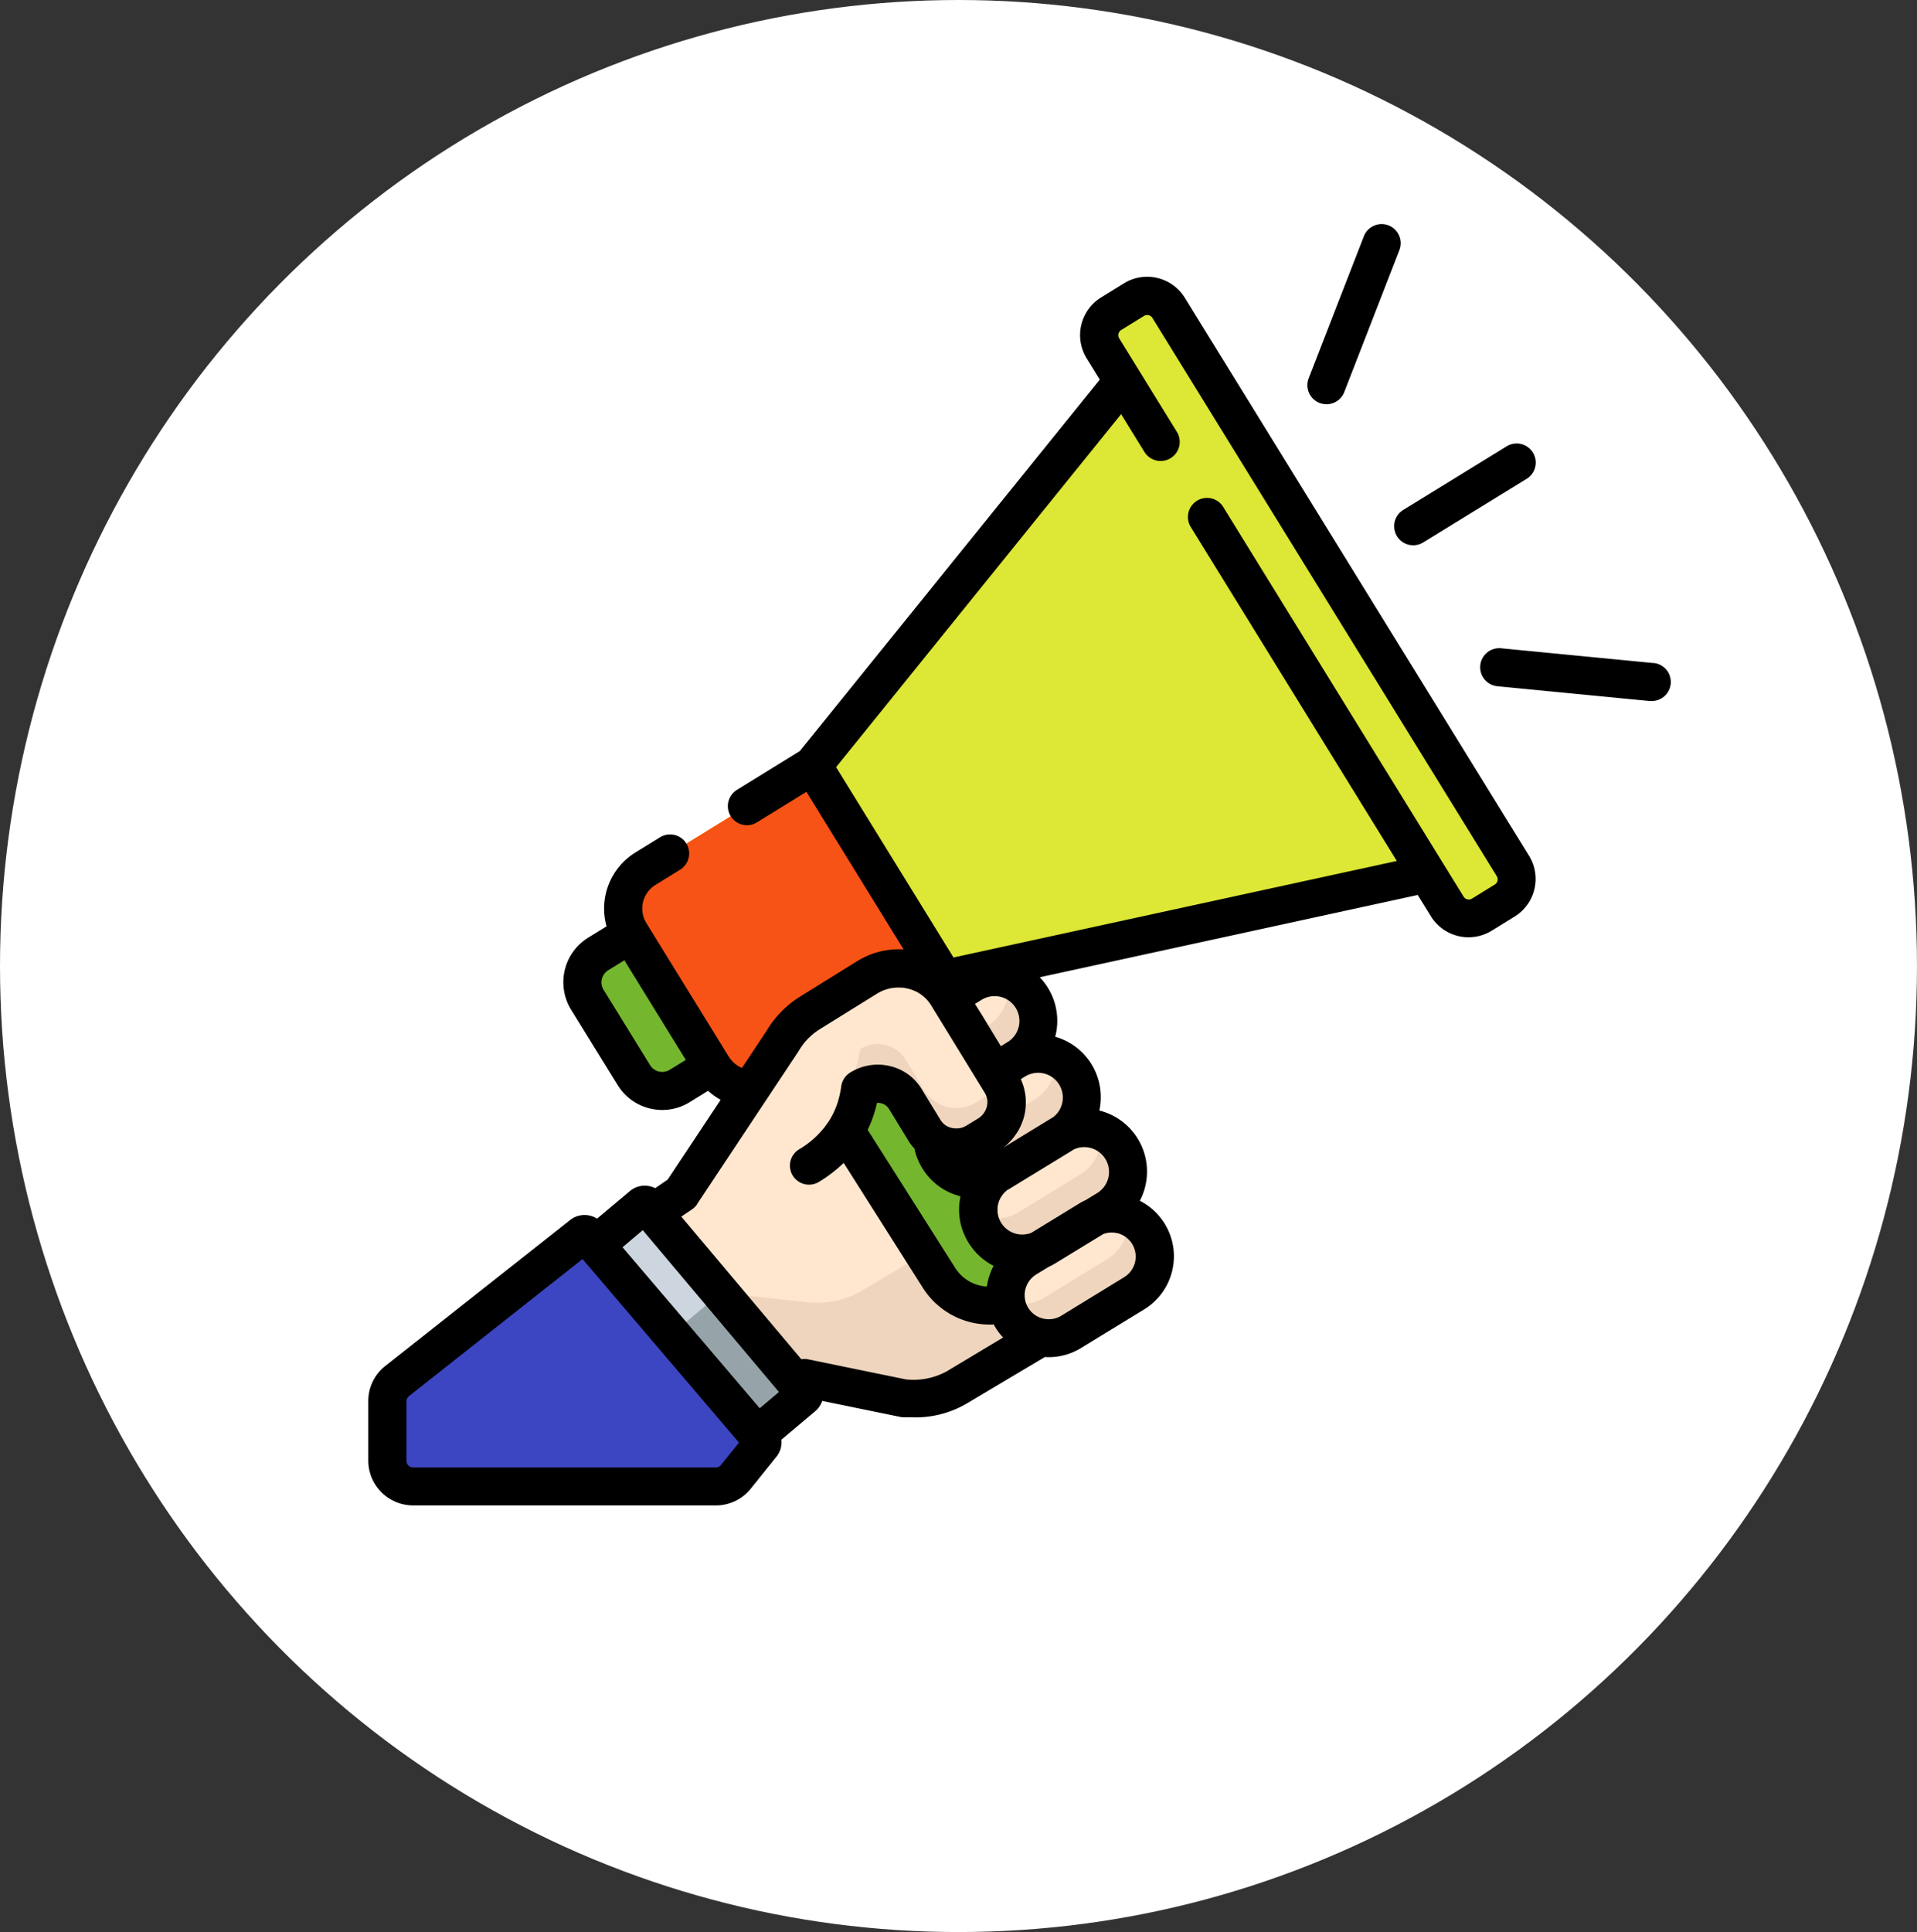 <svg xmlns="http://www.w3.org/2000/svg" width="104.249" height="105.045" viewBox="0 0 104.249 105.045">
  <rect x="0" y="0" width="104.249" height="105.045" fill="#333333" stroke="none"/>
  <g id="Grupo_150402" data-name="Grupo 150402" transform="translate(-1003.702 -809.914)">
    <g id="Grupo_118195" data-name="Grupo 118195" transform="translate(1003.702 809.914)">
      <g id="Grupo_118173" data-name="Grupo 118173" transform="translate(0 0)">
        <ellipse id="Elipse_6071" data-name="Elipse 6071" cx="52.124" cy="52.522" rx="52.124" ry="52.522" fill="#fff"/>
      </g>
    </g>
    <g id="Grupo_150246" data-name="Grupo 150246" transform="translate(888 11606)">
      <path id="Trazado_203637" data-name="Trazado 203637" d="M161.509,2134.588l-5.41-1.109-3.131,3.242L142.3,2128.3l7.117-4.857,7.567-8.281a2.848,2.848,0,0,1,4.512.4l8.966,10.282a3.305,3.305,0,0,1-.8,5.012L164.377,2134a4.905,4.905,0,0,1-2.868.585" transform="translate(3.35 -12854.643)" fill="#ffe7cf"/>
      <path id="Trazado_203638" data-name="Trazado 203638" d="M202.551,2182.555l-2.188-2.51-9.123,5.438a4.922,4.922,0,0,1-2.869.585l-4.739-.511-4.093,3.516,5.52,4.357,3.13-3.242,5.41,1.109a4.919,4.919,0,0,0,2.869-.585l5.282-3.146a3.306,3.306,0,0,0,.8-5.012" transform="translate(-28.741 -12911.352)" fill="#efd5bd"/>
      <path id="Trazado_203639" data-name="Trazado 203639" d="M240.079,2097.216c-1.056-1.638-2.343-.809-3.4-2.448s.23-2.468-.826-4.106-2.343-.809-3.4-2.448.23-2.468-.827-4.107c-.646-1-1.816-3.069-2.528-3.354l-5.7,2.818,9.922,15.649a3.236,3.236,0,0,0,4.473.966l1.9-1.224a1.261,1.261,0,0,0,.4-1.731l-.009-.014" transform="translate(-66.533 -12825.794)" fill="#75b62f"/>
      <path id="Trazado_203640" data-name="Trazado 203640" d="M164.568,2072.856l-4.479,2.763a1.809,1.809,0,0,1-2.489-.589l-2.532-4.1a1.809,1.809,0,0,1,.59-2.489l4.479-2.763a1.119,1.119,0,0,1,1.54.365l3.255,5.276a1.119,1.119,0,0,1-.364,1.54" transform="translate(-7.422 -12812.657)" fill="#75b62f"/>
      <path id="Trazado_203641" data-name="Trazado 203641" d="M181.123,1870.03l-9.092,5.61a2.546,2.546,0,0,0-.83,3.5l4.483,7.266a2.546,2.546,0,0,0,3.5.83l9.092-5.61,28.756-6.26-17.42-28.233Z" transform="translate(-21.229 -12624.491)" fill="#dce736"/>
      <path id="Trazado_203642" data-name="Trazado 203642" d="M188.28,2024.243l-9.092,5.61a2.546,2.546,0,0,1-3.5-.83l-4.483-7.266a2.546,2.546,0,0,1,.829-3.5l9.092-5.61Z" transform="translate(-21.229 -12767.105)" fill="#f85316"/>
      <path id="Trazado_203643" data-name="Trazado 203643" d="M380,1860.893l-1.241.765a1.369,1.369,0,0,1-1.884-.446l-18.727-30.351a1.369,1.369,0,0,1,.446-1.884l1.241-.765a1.369,1.369,0,0,1,1.884.446l18.727,30.351a1.369,1.369,0,0,1-.446,1.884" transform="translate(-182.468 -12608.01)" fill="#dce736"/>
      <path id="Trazado_203644" data-name="Trazado 203644" d="M321.445,2194.327a2.35,2.35,0,0,0,3.231.781l3.427-2.095a2.35,2.35,0,0,0-2.452-4.011l-3.427,2.095a2.35,2.35,0,0,0-.78,3.23" transform="translate(-150.72 -12918.771)" fill="#ffe7cf"/>
      <path id="Trazado_203645" data-name="Trazado 203645" d="M329.021,2190.82a2.335,2.335,0,0,0-1.145-.96,2.35,2.35,0,0,1-1.1,2.321l-3.427,2.094a2.346,2.346,0,0,1-2.086.178,2.348,2.348,0,0,0,3.554,1.69l3.426-2.094a2.35,2.35,0,0,0,.78-3.23" transform="translate(-150.859 -12919.809)" fill="#efd5bd"/>
      <path id="Trazado_203646" data-name="Trazado 203646" d="M310.8,2160.787a2.386,2.386,0,0,0,3.28.792l3.366-2.057a2.386,2.386,0,0,0-2.488-4.071l-3.366,2.058a2.385,2.385,0,0,0-.792,3.279" transform="translate(-141.546 -12889.856)" fill="#ffe7cf"/>
      <path id="Trazado_203647" data-name="Trazado 203647" d="M318.369,2157.391a2.376,2.376,0,0,0-1.122-.958,2.385,2.385,0,0,1-1.121,2.336l-3.366,2.058a2.381,2.381,0,0,1-2.158.165,2.383,2.383,0,0,0,3.61,1.735l3.366-2.057a2.386,2.386,0,0,0,.792-3.279" transform="translate(-141.674 -12891.006)" fill="#efd5bd"/>
      <path id="Trazado_203648" data-name="Trazado 203648" d="M292.668,2131.544a2.386,2.386,0,0,0,3.28.792l3.366-2.057a2.386,2.386,0,0,0-2.488-4.071l-3.366,2.057a2.386,2.386,0,0,0-.792,3.279" transform="translate(-125.919 -12864.659)" fill="#ffe7cf"/>
      <path id="Trazado_203649" data-name="Trazado 203649" d="M300.212,2128.216a2.38,2.38,0,0,0-1.095-.947,2.385,2.385,0,0,1-1.125,2.3l-3.366,2.057a2.38,2.38,0,0,1-2.186.154,2.382,2.382,0,0,0,3.613,1.771l3.366-2.057a2.386,2.386,0,0,0,.792-3.279" transform="translate(-126.025 -12865.875)" fill="#efd5bd"/>
      <path id="Trazado_203650" data-name="Trazado 203650" d="M275.571,2101.551a2.386,2.386,0,0,0,3.28.792l3.366-2.057a2.386,2.386,0,1,0-2.488-4.071l-3.366,2.057a2.386,2.386,0,0,0-.792,3.279" transform="translate(-111.188 -12838.814)" fill="#ffe7cf"/>
      <path id="Trazado_203651" data-name="Trazado 203651" d="M283.351,2097.68a2.372,2.372,0,0,0-1.336-1.035,2.385,2.385,0,0,1-1.087,2.533l-3.366,2.058a2.379,2.379,0,0,1-1.945.242,2.381,2.381,0,0,0,3.575,1.538l3.366-2.057a2.387,2.387,0,0,0,.792-3.28" transform="translate(-111.529 -12839.487)" fill="#efd5bd"/>
      <path id="Trazado_203652" data-name="Trazado 203652" d="M210.419,2101.41l-.624.382a2.057,2.057,0,0,1-2.836-.643l-1.035-1.691a1.773,1.773,0,0,0-2.455-.548c-.851,6.241-9.719,5.677-9.719,5.677l5.5-8.279a4.426,4.426,0,0,1,1.5-1.542l3.1-1.923a3.158,3.158,0,0,1,4.371.974l2.923,4.771a2.058,2.058,0,0,1-.72,2.821" transform="translate(-40.986 -12835.787)" fill="#ffe7cf"/>
      <path id="Trazado_203653" data-name="Trazado 203653" d="M248.369,2124.208l-.024-.039a2.125,2.125,0,0,1-.7.691l-.625.382a2.057,2.057,0,0,1-2.836-.643l-1.034-1.69a1.774,1.774,0,0,0-2.455-.548,12.346,12.346,0,0,1-3.743,6.843,5.836,5.836,0,0,0,3.743-4.673,1.773,1.773,0,0,1,2.455.548l1.034,1.69a2.057,2.057,0,0,0,2.836.643l.625-.382a2.058,2.058,0,0,0,.72-2.821" transform="translate(-78.216 -12861.406)" fill="#efd5bd"/>
      <path id="Trazado_203654" data-name="Trazado 203654" d="M166.231,2198.169l-8.742-10.389,2.878-2.422a.215.215,0,0,1,.3.026l8.465,10.06a.214.214,0,0,1-.026.3Z" transform="translate(-9.74 -12915.886)" fill="#cdd6df"/>
      <path id="Trazado_203655" data-name="Trazado 203655" d="M194.676,2225.247l-4.5-5.352-3.043,2.561,4.642,5.516,2.879-2.422a.215.215,0,0,0,.026-.3" transform="translate(-35.28 -12945.689)" fill="#96a4aa"/>
      <path id="Trazado_203656" data-name="Trazado 203656" d="M98.458,2208.042l-9.449-11.083a.227.227,0,0,0-.3-.041l-10.063,7.944a1.4,1.4,0,0,0-.533,1.1v3.232a1.4,1.4,0,0,0,1.4,1.4H95.975a1.4,1.4,0,0,0,1.092-.523l1.383-1.721a.228.228,0,0,0,.009-.306" transform="translate(58.656 -12925.855)" fill="#3d46c2"/>
      <path id="Trazado_203657" data-name="Trazado 203657" d="M474.063,1891.086a1.038,1.038,0,0,0,1.428.34l5.624-3.459a1.037,1.037,0,1,0-1.088-1.767l-5.623,3.459a1.038,1.038,0,0,0-.34,1.427" transform="translate(-282.392 -12658.02)"/>
      <path id="Trazado_203658" data-name="Trazado 203658" d="M517.394,1967.3l-8.244-.8a1.038,1.038,0,1,0-.2,2.065l8.244.8c.035,0,.068,0,.1,0a1.037,1.037,0,0,0,.1-2.07" transform="translate(-311.778 -12727.336)"/>
      <path id="Trazado_203659" data-name="Trazado 203659" d="M440.467,1809.532a1.035,1.035,0,0,0,1.343-.591l3-7.719a1.037,1.037,0,0,0-1.933-.752l-3,7.72a1.037,1.037,0,0,0,.591,1.343" transform="translate(-253.006 -12583.711)"/>
      <path id="Trazado_203660" data-name="Trazado 203660" d="M115.016,1821.656a2.409,2.409,0,0,0-3.311-.784l-1.241.766a2.406,2.406,0,0,0-.785,3.311l.714,1.156L94.08,1846.3l-3.445,2.126a1.038,1.038,0,0,0,1.09,1.766l2.713-1.674,5.287,8.569a4.237,4.237,0,0,0-2.218.464l-.037.019c-.093.049-.185.1-.276.156l-3.1,1.924a5.57,5.57,0,0,0-1.831,1.875l-.766,1.154-.563.847-.015-.005-.025-.012c-.044-.019-.087-.041-.129-.064l-.027-.015c-.046-.028-.091-.057-.133-.089l-.026-.021a1.448,1.448,0,0,1-.113-.1l-.014-.012a1.591,1.591,0,0,1-.111-.121l-.022-.028a1.509,1.509,0,0,1-.1-.138l-4.483-7.266a1.508,1.508,0,0,1,.491-2.075l1.342-.828a1.037,1.037,0,0,0-1.089-1.766l-1.342.828a3.585,3.585,0,0,0-1.569,4.017l-1,.616a2.849,2.849,0,0,0-.927,3.916l2.532,4.1a2.827,2.827,0,0,0,1.766,1.275,2.872,2.872,0,0,0,.661.078,2.825,2.825,0,0,0,1.489-.425l1-.617a3.585,3.585,0,0,0,.682.489l-2.88,4.339-.679.464a1.252,1.252,0,0,0-1.374.158l-1.787,1.5a1.261,1.261,0,0,0-1.391.021c-.02.014-.04.028-.059.043l-10.063,7.943a2.424,2.424,0,0,0-.927,1.913v3.232a2.44,2.44,0,0,0,2.437,2.438H89.513a2.426,2.426,0,0,0,1.9-.911l1.365-1.7a1.258,1.258,0,0,0,.3-.963l1.837-1.546a1.244,1.244,0,0,0,.381-.561l4.233.868a1.012,1.012,0,0,0,.19.021c.124,0,.247,0,.37,0a5.518,5.518,0,0,0,3.048-.735l4.265-2.54c.071,0,.143.007.213.007a3.367,3.367,0,0,0,1.76-.5l3.426-2.094a3.384,3.384,0,0,0-.233-5.908,3.419,3.419,0,0,0-2.2-4.907,3.412,3.412,0,0,0-2.4-4.013,3.413,3.413,0,0,0-.389-2.646,3.457,3.457,0,0,0-.453-.586l20.556-4.474.714,1.156a2.408,2.408,0,0,0,3.311.785l1.241-.766a2.406,2.406,0,0,0,.784-3.312ZM87,1863.632a.772.772,0,0,1-1.061-.251l-2.532-4.1a.772.772,0,0,1,.251-1.061l.88-.543,3.342,5.416Zm2.791,21.483a.36.36,0,0,1-.283.136H73.051a.363.363,0,0,1-.363-.363v-3.232a.361.361,0,0,1,.138-.285l9.438-7.451,8.507,9.979Zm2.109-3.083-7.462-8.754,1.1-.93,7.406,8.8Zm10.169-2.007a3.78,3.78,0,0,1-2.219.438l-5.315-1.09a1.035,1.035,0,0,0-.376-.008l-6.524-7.752.591-.4h0l.029-.022c.022-.017.044-.033.065-.051l.03-.028c.021-.02.041-.04.059-.061l.023-.025c.023-.028.045-.057.065-.087l.006-.007,0-.007,0-.008,5.486-8.263c.012-.018.023-.036.034-.054a3.4,3.4,0,0,1,1.145-1.179l3.1-1.924c.057-.036.116-.067.175-.1.026-.014.054-.025.08-.037s.062-.028.094-.041.072-.028.11-.04l.058-.019c.045-.014.091-.028.137-.039h0a2.19,2.19,0,0,1,.506-.062h.011c.05,0,.1,0,.148.005l.047,0c.044,0,.087.009.13.015l.077.014c.066.012.131.028.2.047l.075.021c.033.011.065.024.1.037l.076.03c.032.014.064.029.1.044l.07.036c.031.017.063.035.093.054l.062.04c.031.02.062.041.091.064l.053.042c.031.024.061.049.09.075a1.991,1.991,0,0,1,.367.44l.076.125,1.106,1.8,1.388,2.265.353.576a.919.919,0,0,1,.082.17.968.968,0,0,1,.029.562,1.067,1.067,0,0,1-.488.662l-.624.382h0a1.049,1.049,0,0,1-.132.068l-.029.012a1.044,1.044,0,0,1-.136.046l-.017,0a1.092,1.092,0,0,1-.13.023l-.025,0a1.2,1.2,0,0,1-.139,0h-.026a1.108,1.108,0,0,1-.139-.018h0a.982.982,0,0,1-.144-.042l-.012,0a.976.976,0,0,1-.268-.155h0a1.037,1.037,0,0,1-.112-.107l-.009-.01a.914.914,0,0,1-.088-.119l-1.034-1.691a2.743,2.743,0,0,0-1.721-1.244,2.835,2.835,0,0,0-2.166.356,1.038,1.038,0,0,0-.481.741c-.012.089-.027.176-.042.262-.012.063-.025.125-.039.187,0,.021-.009.041-.014.062-.018.078-.038.155-.06.23l0,.009a4.4,4.4,0,0,1-.489,1.1s0,0,0,0a4.875,4.875,0,0,1-1.647,1.578,1.037,1.037,0,1,0,1.078,1.772,7.588,7.588,0,0,0,1.345-1.032l4.332,6.833a4.3,4.3,0,0,0,3.6,1.956c.076,0,.151,0,.227-.008.03.054.06.107.092.161a3.436,3.436,0,0,0,.419.55Zm.88-7.627v0c.017.049.036.1.056.144l.007.017c.018.043.037.086.057.129,0,.009.009.019.013.029.019.04.04.079.061.119l.018.035c.028.051.057.1.087.151.052.085.109.167.167.246l.064.083c.038.049.078.1.118.142s.057.066.086.1.046.045.07.068a3.394,3.394,0,0,0,.263.238l.029.022a3.354,3.354,0,0,0,.573.367,3.416,3.416,0,0,0-.366,1.129,2.2,2.2,0,0,1-1.713-1l-4.77-7.522a6.68,6.68,0,0,0,.507-1.464.782.782,0,0,1,.222.02.684.684,0,0,1,.431.308l1.034,1.691,0,.007a2.884,2.884,0,0,0,.164.24c.043.057.09.11.136.163.016.018.031.038.048.057l.007.028q.024.108.055.214c.006.021.012.041.018.062.025.08.052.159.084.237,0,.008.007.016.01.023.029.071.061.141.095.21.01.02.019.04.03.06.039.076.08.15.124.224a3.4,3.4,0,0,0,2.085,1.534,3.408,3.408,0,0,0,.124,1.885m.662-12.347.348-.213a1.348,1.348,0,1,1,1.406,2.3l-.346.212L104,1860.676Zm7.731,12.462a1.313,1.313,0,0,1,.376,2.4L108.3,1877a1.3,1.3,0,0,1-.91.172l-.055-.011-.028-.005a1.306,1.306,0,0,1-.978-1.015.065.065,0,0,0,0-.012,1.321,1.321,0,0,1,.348-1.164l.024-.024.046-.043c.016-.014.032-.028.049-.041l.037-.03c.031-.023.062-.044.095-.065h0l.681-.416a3.472,3.472,0,0,0,.352-.186l2.621-1.6a1.306,1.306,0,0,1,.766-.045m-2.386-4.547a1.348,1.348,0,0,1,1.284,2.367l-.617.377a3.475,3.475,0,0,0-.355.188l-2.608,1.594a1.352,1.352,0,0,1-1.407-.265h0a1.111,1.111,0,0,1-.083-.084l-.021-.025c-.02-.023-.039-.046-.057-.07s-.049-.069-.072-.105-.043-.076-.062-.115l-.017-.038c-.012-.026-.024-.054-.034-.081s-.01-.029-.015-.043-.017-.052-.024-.079-.008-.03-.011-.044-.011-.053-.016-.081l-.006-.042c0-.028-.007-.056-.008-.084s0-.027,0-.041c0-.029,0-.058,0-.087,0-.013,0-.025,0-.038,0-.03,0-.059.008-.088,0-.012,0-.025,0-.037s.009-.052.015-.078a1.346,1.346,0,0,1,.432-.737l.026-.026.039-.033c.033-.019.065-.035.1-.055l3.366-2.057q.073-.045.143-.093m-1.612-4.139a1.348,1.348,0,0,1,.51,2.376c-.035.019-.069.038-.1.059l-2.6,1.588.025-.021c.05-.039.1-.079.146-.121.029-.026.057-.053.085-.081s.084-.083.124-.126.053-.06.079-.09.074-.089.109-.135.049-.064.072-.1.064-.095.1-.144c.021-.034.042-.068.062-.1.03-.052.057-.105.083-.159.017-.034.035-.067.05-.1.027-.06.051-.122.075-.184.011-.03.024-.059.034-.089.032-.094.061-.188.084-.285s.039-.185.053-.278c0-.03.006-.059.01-.089.008-.064.013-.127.017-.191,0-.034,0-.069,0-.1,0-.06,0-.118,0-.177,0-.035,0-.07-.006-.105,0-.059-.011-.119-.019-.178,0-.033-.008-.066-.014-.1-.011-.067-.025-.133-.042-.2-.005-.024-.01-.048-.016-.072-.024-.089-.051-.177-.083-.264-.006-.017-.014-.034-.021-.051-.023-.058-.045-.117-.071-.174l.238-.146a1.34,1.34,0,0,1,1.02-.161m24.669-10.479a.331.331,0,0,1-.149.205l-1.241.766a.332.332,0,0,1-.456-.108l-13.067-21.177a1.037,1.037,0,1,0-1.765,1.089l11.2,18.149-24.108,5.248-6.385-10.349,15.5-19.193,1.252,2.031a1.038,1.038,0,1,0,1.766-1.09l-3.122-5.059a.331.331,0,0,1,.108-.456l1.241-.766a.332.332,0,0,1,.456.108l18.727,30.351a.329.329,0,0,1,.041.25" transform="translate(65.118 -12601.552)"/>
    </g>
  </g>
</svg>

